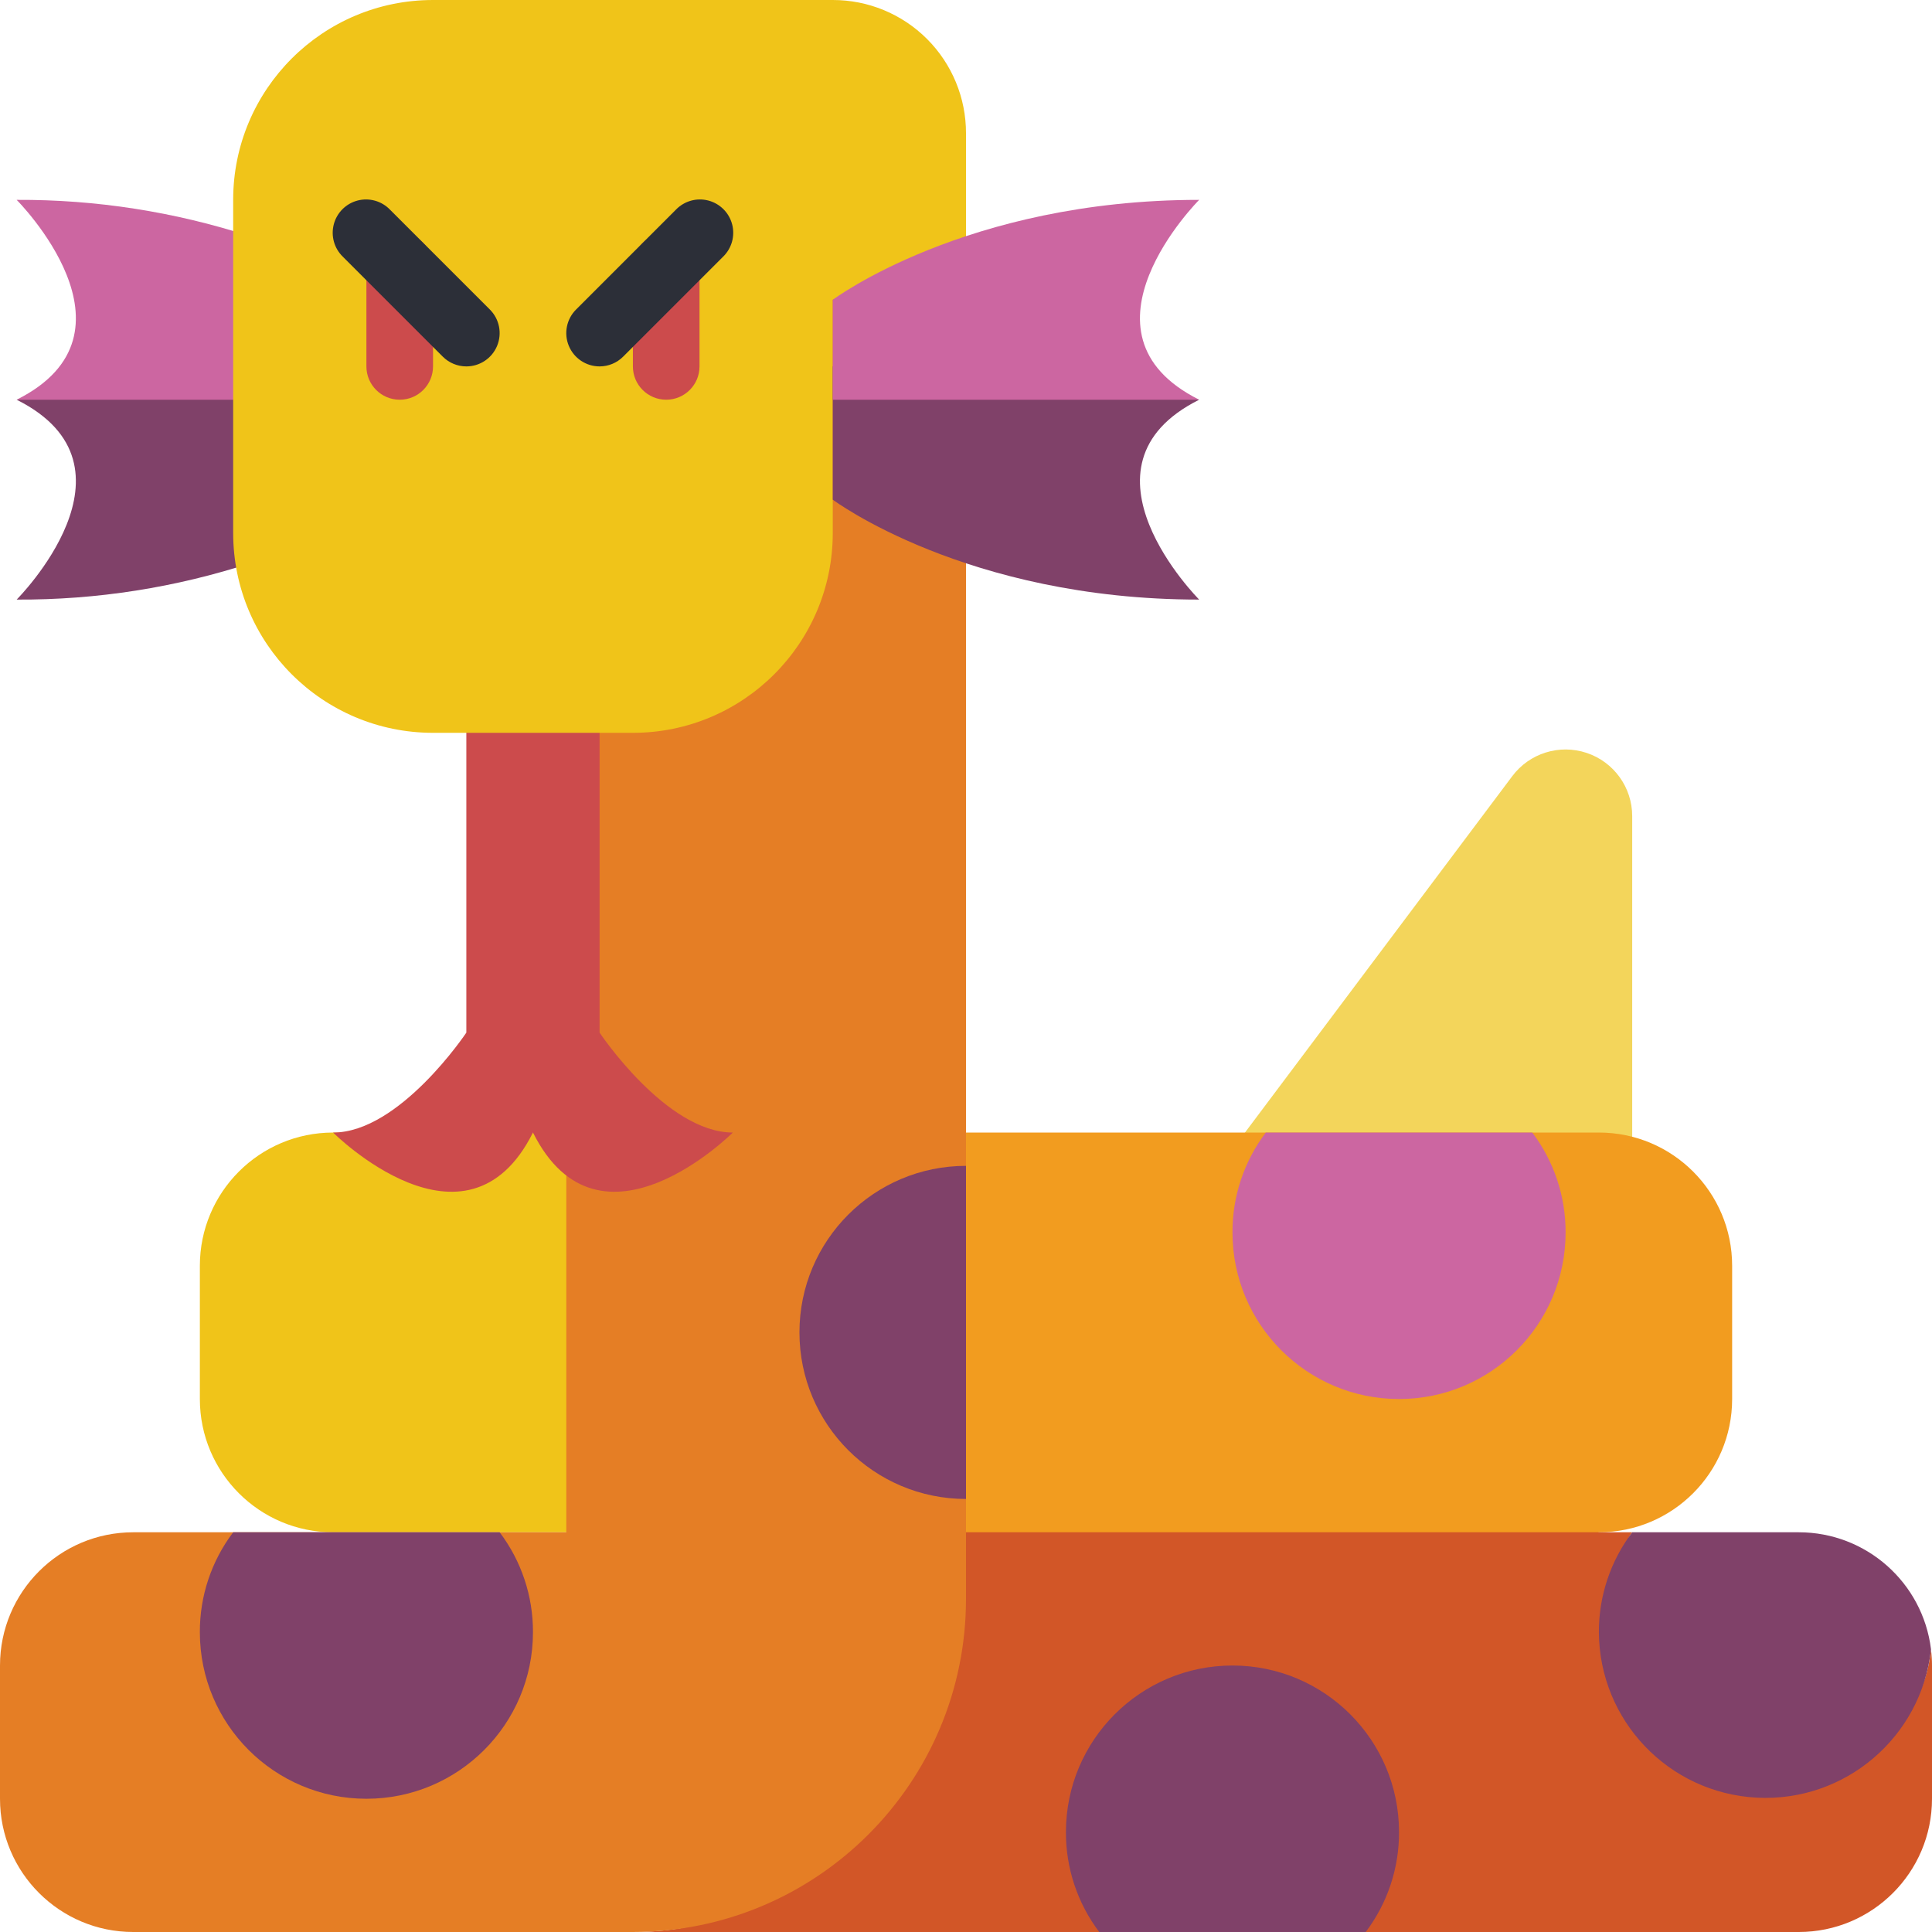 <svg height="512pt" viewBox="0 0 512 512" width="512pt" xmlns="http://www.w3.org/2000/svg"><path d="m326.621 304.551 74.152-98.867c4.559-6.082 12.496-8.559 19.707-6.156 7.207 2.402 12.07 9.148 12.07 16.75v88.273zm0 0" fill="#f3d55b"/><path d="m256 300.137h167.723c19.504 0 35.312 15.809 35.312 35.312v35.309c0 19.504-15.809 35.312-35.312 35.312l-200.824 41.559zm0 0" fill="#f29c1f"/><path d="m512 441.379v35.312c0 19.5-15.809 35.309-35.309 35.309h-308.969c48.73 0 55.176-39 55.176-87.719l33.102-18.211h176.551c-5.559 7.324 0 16.508 0 26.48 0 24.363 10.945 35.312 35.312 35.312 22.773 0 41.578-8.477 43.871-30.723.176 1.406.266 2.82.266 4.238zm0 0" fill="#d25627"/><path d="m511.734 437.055v.086c-2.555 23.254-22.809 40.477-46.172 39.258s-41.715-20.453-41.84-43.848c-.035-9.555 3.066-18.859 8.828-26.48h44.141c17.828 0 32.859 13.289 35.043 30.984zm0 0" fill="#804169"/><path d="m88.277 300.137c-19.504 0-35.312 15.809-35.312 35.312v35.309c0 19.504 15.809 35.312 35.312 35.312h88.273l8.828-105.934zm0 0" fill="#f0c419"/><path d="m150.07 47.758v358.312h-114.762c-19.5 0-35.309 15.809-35.309 35.309v35.312c0 19.5 15.809 35.309 35.309 35.309h132.414c48.754 0 88.277-39.523 88.277-88.277v-375.965zm0 0" fill="#e57e25"/><path d="m256 397.242c-24.375 0-44.137-19.762-44.137-44.141 0-24.375 19.762-44.137 44.137-44.137zm0 0" fill="#804169"/><path d="m361.93 512c5.766-7.621 8.867-16.926 8.828-26.484 0-24.375-19.762-44.137-44.137-44.137-24.379 0-44.137 19.762-44.137 44.137-.039 9.559 3.062 18.863 8.824 26.484zm0 0" fill="#804169"/><path d="m406.07 300.137c5.762 7.625 8.863 16.926 8.828 26.484 0 24.375-19.762 44.137-44.141 44.137-24.375 0-44.137-19.762-44.137-44.137-.039-9.559 3.062-18.859 8.828-26.484zm0 0" fill="#cc66a1"/><path d="m158.898 189.793v83.863s17.652 26.48 35.309 26.48c0 0-35.309 35.312-52.965 0-17.656 35.312-52.965 0-52.965 0 17.652 0 35.309-26.48 35.309-26.48v-83.863zm0 0" fill="#cc4b4c"/><path d="m4.414 158.898s35.309-35.312 0-52.969l61.793-8.828.617 51.996c-20.141 6.602-41.215 9.91-62.41 9.801zm0 0" fill="#804169"/><path d="m4.414 105.93c35.309-17.652 0-52.965 0-52.965 20.977-.102 41.84 3.148 61.793 9.621v43.344zm0 0" fill="#cc66a1"/><path d="m220.691 79.449v61.793c0 29.25-23.715 52.965-52.969 52.965h-52.965c-29.25 0-52.965-23.715-52.965-52.965v-88.277c0-29.25 23.715-52.965 52.965-52.965h105.934c9.367-.012 18.355 3.703 24.98 10.328s10.34 15.613 10.328 24.98v27.277zm0 0" fill="#f0c419"/><path d="m176.551 105.93c-4.875 0-8.828-3.949-8.828-8.828v-26.48c0-4.875 3.953-8.828 8.828-8.828s8.828 3.953 8.828 8.828v26.48c0 4.879-3.953 8.828-8.828 8.828zm0 0" fill="#cc4b4c"/><path d="m105.93 105.93c-4.875 0-8.828-3.949-8.828-8.828v-26.48c0-4.875 3.953-8.828 8.828-8.828s8.828 3.953 8.828 8.828v26.48c0 4.879-3.953 8.828-8.828 8.828zm0 0" fill="#cc4b4c"/><path d="m317.793 158.898c-61.793 0-97.102-26.484-97.102-26.484v-35.312l97.102 8.828c-35.309 17.656 0 52.969 0 52.969zm0 0" fill="#804169"/><path d="m132.414 406.07c5.766 7.621 8.867 16.926 8.828 26.48 0 24.379-19.762 44.141-44.141 44.141-24.375 0-44.137-19.762-44.137-44.141-.039-9.555 3.062-18.859 8.828-26.48zm0 0" fill="#804169"/><path d="m158.898 97.102c-3.57 0-6.789-2.148-8.156-5.449-1.367-3.297-.609-7.094 1.914-9.617l26.48-26.484c2.219-2.293 5.5-3.215 8.586-2.406 3.086.809 5.496 3.219 6.305 6.305.809 3.086-.113 6.367-2.406 8.586l-26.484 26.48c-1.652 1.656-3.898 2.586-6.238 2.586zm0 0" fill="#2c2f38"/><path d="m123.586 97.102c-2.34 0-4.586-.93-6.242-2.586l-26.48-26.48c-2.297-2.219-3.215-5.5-2.406-8.586.805-3.086 3.215-5.496 6.301-6.305 3.09-.809 6.371.113 8.586 2.406l26.484 26.484c2.523 2.523 3.277 6.32 1.91 9.617-1.363 3.301-4.582 5.449-8.152 5.449zm0 0" fill="#2c2f38"/><path d="m317.793 105.93h-97.102v-26.48s35.309-26.484 97.102-26.484c0 0-35.309 35.312 0 52.965zm0 0" fill="#cc66a1"/></svg>